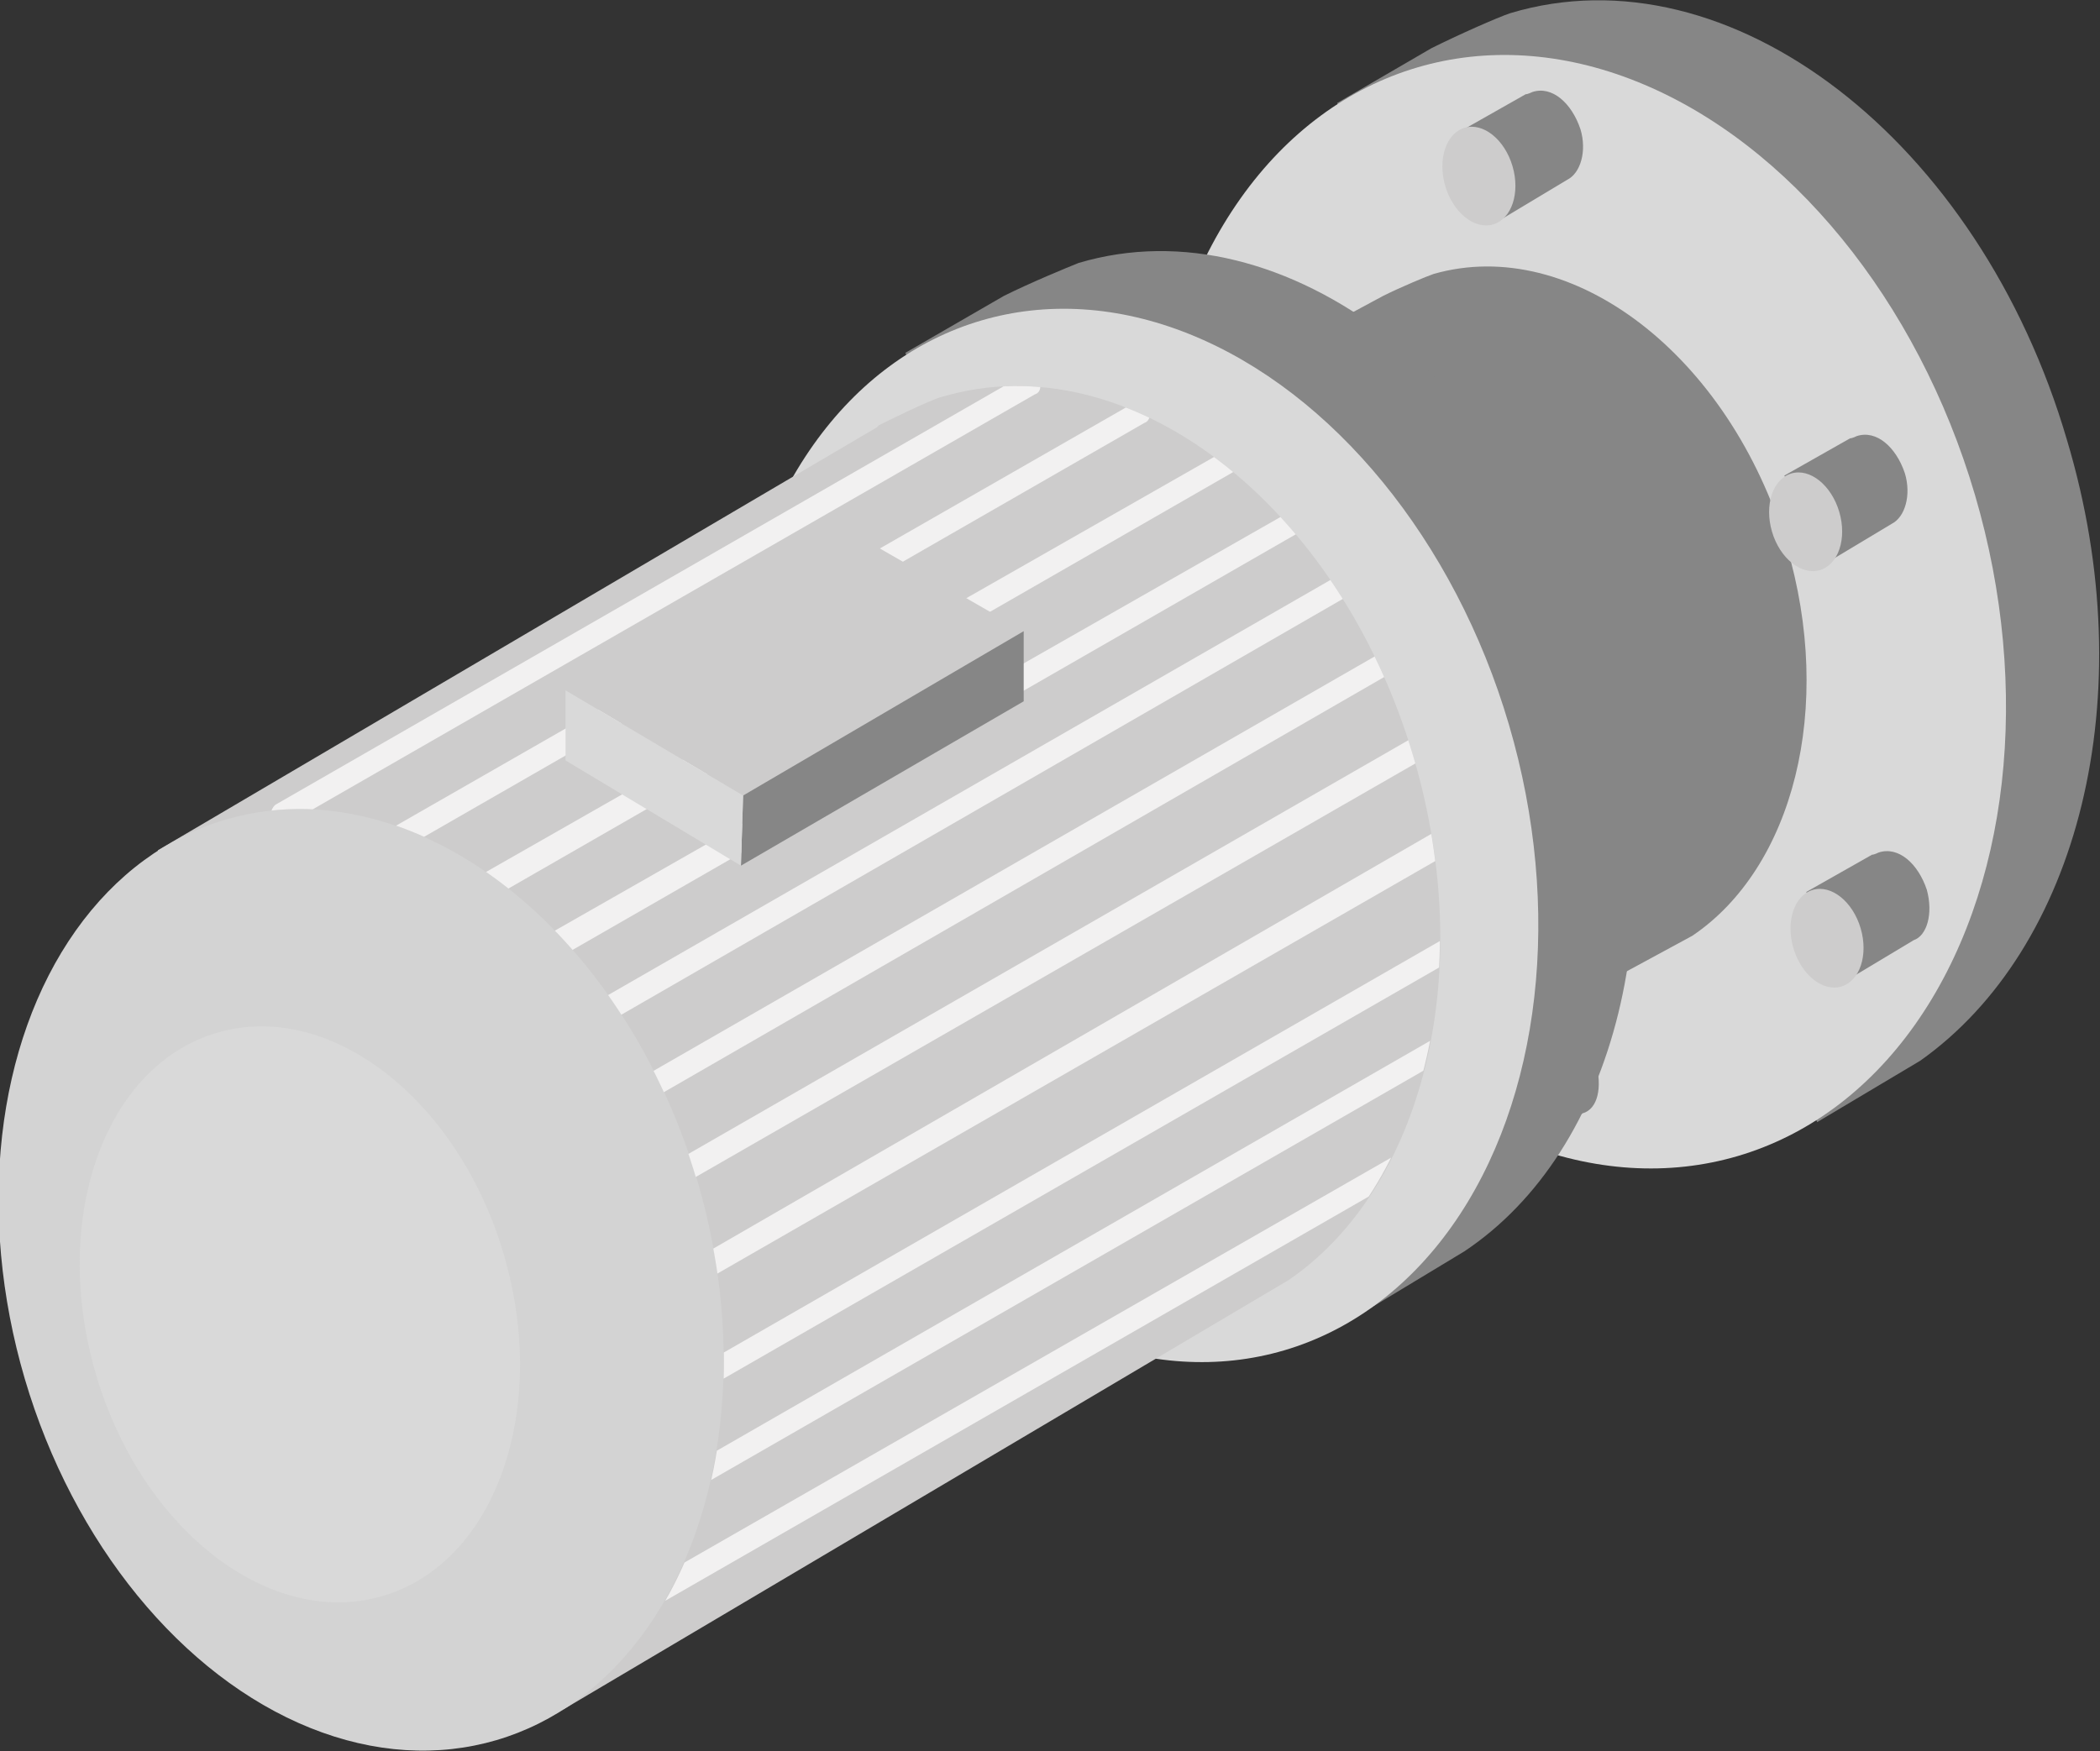 <?xml version="1.0" encoding="utf-8"?>
<!-- Generator: Adobe Illustrator 23.0.3, SVG Export Plug-In . SVG Version: 6.00 Build 0)  -->
<svg version="1.1" xmlns="http://www.w3.org/2000/svg" xmlns:xlink="http://www.w3.org/1999/xlink" x="0px" y="0px"
	 viewBox="0 0 95.8 79.9" style="enable-background:new 0 0 95.8 79.9;" xml:space="preserve">
<rect x="0" y="0" width="95.8" height="79.9" fill="#333333" stroke="none"/>
<style type="text/css">
	.st0{fill-rule:evenodd;clip-rule:evenodd;fill:#751518;}
	.st1{fill:#CC5261;}
	.st2{fill:#BD1622;}
	.st3{fill-rule:evenodd;clip-rule:evenodd;fill:#BD1622;}
	.st4{fill:#D6253B;}
	.st5{clip-path:url(#SVGID_2_);fill:#CC5261;}
	.st6{fill:#751518;}
	.st7{fill-rule:evenodd;clip-rule:evenodd;fill:#006E32;}
	.st8{fill:#83C181;}
	.st9{fill:#31AA59;}
	.st10{fill-rule:evenodd;clip-rule:evenodd;fill:#31AA59;}
	.st11{fill:#3DB762;}
	.st12{clip-path:url(#SVGID_4_);fill:#83C181;}
	.st13{fill:#006E32;}
	.st14{fill-rule:evenodd;clip-rule:evenodd;fill:#3458A3;}
	.st15{fill:#BFC9E8;}
	.st16{fill:#9FABD8;}
	.st17{fill:#B0BCE2;}
	.st18{fill-rule:evenodd;clip-rule:evenodd;fill:#9FABD8;}
	.st19{clip-path:url(#SVGID_6_);}
	.st20{fill:#F2F1F1;}
	.st21{fill:#3458A3;}
	.st22{fill-rule:evenodd;clip-rule:evenodd;fill:#868686;}
	.st23{fill:#D9D9D9;}
	.st24{fill:#CDCCCC;}
	.st25{fill-rule:evenodd;clip-rule:evenodd;fill:#CDCCCC;}
	.st26{fill:#D3D3D3;}
	.st27{clip-path:url(#SVGID_8_);fill:#F2F1F1;}
	.st28{fill:#868686;}
</style>
<g id="Capa_2">
</g>
<g id="Capa_1">
	<g>
		<g>
			<g>
				<path class="st22" d="M94.3,20.1C90.3,6.4,78.9-2.4,68.9,0.6c-0.6,0.2-2.4,1-3.6,1.6L61,4.7l21.9,46.5l4.7-2.8
					C94.8,43.3,97.8,31.8,94.3,20.1z"/>
			</g>
			<g>
				
					<ellipse transform="matrix(0.959 -0.282 0.282 0.959 -4.945 21.46)" class="st23" cx="72" cy="27.9" rx="18.9" ry="25.9"/>
			</g>
			<g>
				<g>
					<path class="st22" d="M58.7,19.3c-0.4-1.2-1.3-2-2.2-1.7c0,0-0.2,0.1-0.3,0.1l-3,1.7l1.9,4l3-1.8C58.7,21.3,59,20.3,58.7,19.3z
						"/>
				</g>
				<g>
					
						<ellipse transform="matrix(0.959 -0.282 0.282 0.959 -3.861 16.17)" class="st24" cx="54.2" cy="21.5" rx="1.6" ry="2.3"/>
				</g>
			</g>
			<g>
				<g>
					<path class="st22" d="M72.1,5.9c-0.4-1.2-1.3-2-2.2-1.7c0,0-0.2,0.1-0.3,0.1l-3,1.7l1.9,4l3-1.8C72.1,7.9,72.4,6.9,72.1,5.9z"
						/>
				</g>
				<g>
					<ellipse transform="matrix(0.959 -0.282 0.282 0.959 0.477 19.398)" class="st24" cx="67.5" cy="8" rx="1.6" ry="2.3"/>
				</g>
			</g>
			<g>
				<g>
					<path class="st22" d="M87.9,40.6c-0.4-1.2-1.3-2-2.2-1.7c0,0-0.2,0.1-0.3,0.1l-3,1.7l1.9,4l3-1.8
						C87.9,42.7,88.2,41.7,87.9,40.6z"/>
				</g>
				<g>
					
						<ellipse transform="matrix(0.959 -0.282 0.282 0.959 -8.703 25.284)" class="st24" cx="83.4" cy="42.8" rx="1.6" ry="2.3"/>
				</g>
			</g>
			<g>
				<g>
					<path class="st22" d="M72.8,48.5c-0.4-1.2-1.3-2-2.2-1.7c0,0-0.2,0.1-0.3,0.1l-3,1.7l1.9,4l3-1.8
						C72.9,50.6,73.1,49.6,72.8,48.5z"/>
				</g>
				<g>
					
						<ellipse transform="matrix(0.959 -0.282 0.282 0.959 -11.546 21.346)" class="st24" cx="68.3" cy="50.7" rx="1.6" ry="2.3"/>
				</g>
			</g>
			<g>
				<g>
					<path class="st22" d="M62.2,36.9c-0.4-1.2-1.3-2-2.2-1.7c0,0-0.2,0.1-0.3,0.1l-3,1.7l1.9,4l3-1.8
						C62.2,38.9,62.5,37.9,62.2,36.9z"/>
				</g>
				<g>
					
						<ellipse transform="matrix(0.959 -0.282 0.282 0.959 -8.697 17.862)" class="st24" cx="57.6" cy="39.1" rx="1.6" ry="2.3"/>
				</g>
			</g>
			<g>
				<path class="st22" d="M81.5,24.9c-2.6-8.7-9.8-14.2-16.1-12.4c-0.3,0.1-1.5,0.6-2.3,1l-29.7,16l13.9,29.4l29.9-16.2
					C81.8,39.6,83.7,32.3,81.5,24.9z"/>
			</g>
			<g>
				<g>
					<path class="st22" d="M86.9,21.6c-0.4-1.2-1.3-2-2.2-1.7c0,0-0.2,0.1-0.3,0.1l-3,1.7l1.9,4l3-1.8
						C86.9,23.6,87.2,22.6,86.9,21.6z"/>
				</g>
				<g>
					
						<ellipse transform="matrix(0.959 -0.282 0.282 0.959 -3.362 24.221)" class="st24" cx="82.4" cy="23.8" rx="1.6" ry="2.3"/>
				</g>
			</g>
		</g>
		<g>
			<path class="st22" d="M73.2,30.5C69.4,17.5,58.6,9.2,49.2,12c-0.5,0.2-2.2,0.9-3.4,1.5l-4.5,2.6l20.7,43.9l4.8-2.9
				C73.7,52.5,76.5,41.6,73.2,30.5z"/>
		</g>
		<g>
			
				<ellipse transform="matrix(0.959 -0.282 0.282 0.959 -8.652 16.162)" class="st23" cx="51.7" cy="38.1" rx="17.9" ry="24.5"/>
		</g>
		<g>
			<path class="st25" d="M64.5,34.6c-3.4-11.6-13-19-21.5-16.5c-0.5,0.1-2.9,1.3-2.9,1.3c0,0-0.1,0.1-0.1,0.1L7.2,38.8L25.7,78
				l33.1-19.6C64.9,54.2,67.4,44.5,64.5,34.6z"/>
		</g>
		<g>
			<ellipse transform="matrix(0.959 -0.282 0.282 0.959 -15.819 7.046)" class="st26" cx="16.5" cy="58.4" rx="16" ry="21.9"/>
		</g>
		<g>
			<ellipse transform="matrix(0.959 -0.282 0.282 0.959 -16.379 6.297)" class="st23" cx="13.7" cy="60" rx="9.7" ry="13.4"/>
		</g>
		<g>
			<defs>
				<path id="SVGID_7_" d="M7.2,38.8L7.2,38.8L7.2,38.8C7.3,38.8,7.3,38.8,7.2,38.8z M25.7,78L25.7,78l33.1-19.6
					c6-4.2,8.6-13.9,5.7-23.8c-3.4-11.6-13-19-21.5-16.5c-0.5,0.1-2.9,1.3-2.9,1.3c0,0-0.1,0.1-0.1,0.1L7.5,38.7
					c0.9-0.5,1.8-1,2.8-1.3c8.5-2.5,18.1,4.9,21.5,16.5C34.8,64,32.1,74,25.7,78z"/>
			</defs>
			<clipPath id="SVGID_2_">
				<use xlink:href="#SVGID_7_"  style="overflow:visible;"/>
			</clipPath>
			<path style="clip-path:url(#SVGID_2_);fill:#F2F1F1;" d="M12.6,36.7l34.1-19.6c0.3-0.1,0.6-0.1,0.7,0.2c0.1,0.3,0.1,0.6-0.2,0.7
				L13.1,37.6c-0.1,0-0.2,0.1-0.3,0.1c-0.2,0-0.4-0.1-0.5-0.3C12.3,37.2,12.4,36.8,12.6,36.7z M17.3,38.7c0.1,0.2,0.3,0.3,0.5,0.3
				c0.1,0,0.2,0,0.3-0.1l34.1-19.6c0.3-0.1,0.3-0.5,0.2-0.7c-0.1-0.3-0.5-0.3-0.7-0.2L17.5,38C17.2,38.1,17.2,38.4,17.3,38.7z
				 M21.6,40.8c0.1,0.2,0.3,0.3,0.5,0.3c0.1,0,0.2,0,0.3-0.1l34.1-19.6c0.3-0.1,0.3-0.5,0.2-0.7c-0.1-0.3-0.5-0.3-0.7-0.2L21.8,40
				C21.6,40.2,21.5,40.5,21.6,40.8z M24.7,43.5c0.1,0.2,0.3,0.3,0.5,0.3c0.1,0,0.2,0,0.3-0.1l34.1-19.6c0.3-0.1,0.3-0.5,0.2-0.7
				c-0.1-0.3-0.5-0.3-0.7-0.2L24.9,42.7C24.6,42.9,24.5,43.2,24.7,43.5z M27.2,46.3c0.1,0.2,0.3,0.3,0.5,0.3c0.1,0,0.2,0,0.3-0.1
				L62,26.9c0.3-0.1,0.3-0.5,0.2-0.7c-0.1-0.3-0.5-0.3-0.7-0.2L27.4,45.6C27.1,45.7,27,46.1,27.2,46.3z M64.2,29.7
				c-0.1-0.3-0.5-0.3-0.7-0.2L29.4,49.1c-0.3,0.1-0.3,0.5-0.2,0.7c0.1,0.2,0.3,0.3,0.5,0.3c0.1,0,0.2,0,0.3-0.1L64,30.4
				C64.3,30.3,64.3,30,64.2,29.7z M65.6,33.6c-0.1-0.3-0.5-0.3-0.7-0.2L30.8,53c-0.3,0.1-0.3,0.5-0.2,0.7c0.1,0.2,0.3,0.3,0.5,0.3
				c0.1,0,0.2,0,0.3-0.1l34.1-19.6C65.7,34.2,65.8,33.8,65.6,33.6z M66.6,37.9c-0.1-0.3-0.5-0.3-0.7-0.2L31.8,57.4
				c-0.3,0.1-0.3,0.5-0.2,0.7c0.1,0.2,0.3,0.3,0.5,0.3c0.1,0,0.2,0,0.3-0.1l34.1-19.6C66.7,38.5,66.8,38.2,66.6,37.9z M32.5,63.2
				l34.1-19.6c0.3-0.1,0.3-0.5,0.2-0.7c-0.1-0.3-0.5-0.3-0.7-0.2L32,62.3c-0.3,0.1-0.3,0.5-0.2,0.7c0.1,0.2,0.3,0.3,0.5,0.3
				C32.3,63.3,32.4,63.2,32.5,63.2z M31.8,67.9l34.1-19.6c0.3-0.1,0.3-0.5,0.2-0.7c-0.1-0.3-0.5-0.3-0.7-0.2L31.3,67
				c-0.3,0.1-0.3,0.5-0.2,0.7c0.1,0.2,0.3,0.3,0.5,0.3C31.6,68,31.7,68,31.8,67.9z M29.1,73.1c0.1,0.2,0.3,0.3,0.5,0.3
				c0.1,0,0.2,0,0.3-0.1L64,53.7c0.3-0.1,0.3-0.5,0.2-0.7c-0.1-0.3-0.5-0.3-0.7-0.2L29.3,72.4C29.1,72.5,29,72.9,29.1,73.1z"/>
		</g>
		<g>
			<g>
				<polygon class="st24" points="25.8,31.5 38.7,24.2 46.7,28.8 33.9,36.3 25.8,31.5 				"/>
			</g>
			<g>
				<polygon class="st28" points="33.8,39.5 33.9,36.3 46.7,28.8 46.7,32 				"/>
			</g>
			<g>
				<polygon class="st23" points="33.8,39.5 25.8,34.7 25.8,31.5 33.9,36.3 				"/>
			</g>
		</g>
	</g>
</g>
</svg>
